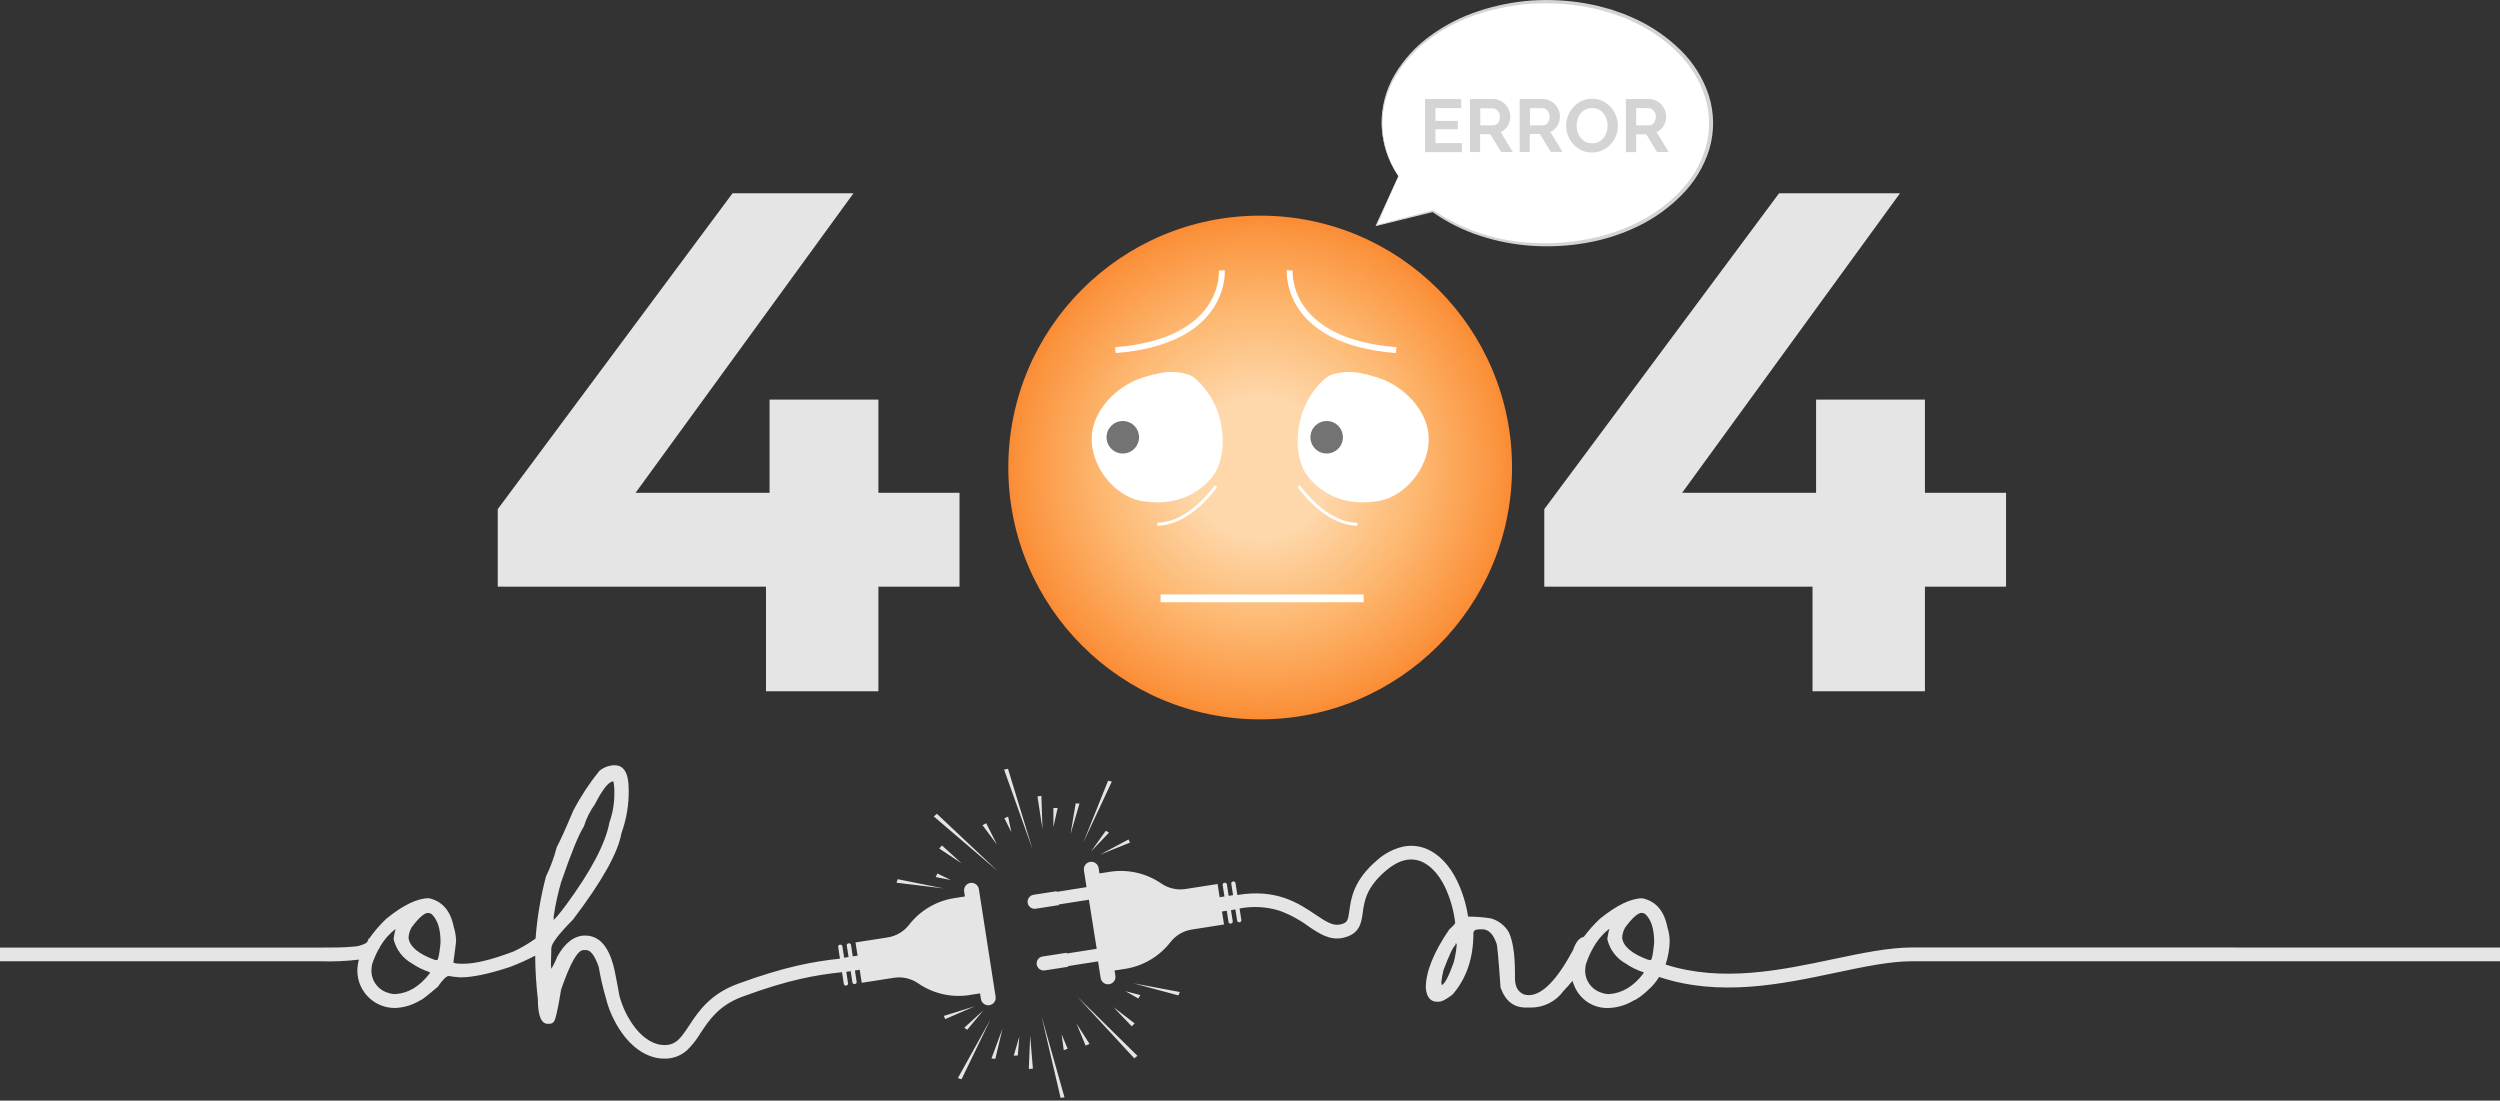 <svg width="870" height="383" viewBox="0 0 870 383" fill="none" xmlns="http://www.w3.org/2000/svg">
<rect x="0" y="0" width="870" height="383" fill="#333333" stroke="none"/>
<g clip-path="url(#clip0_90_29162)">
<path d="M173.22 204.17V177.182L254.927 67.249H297.019L217.045 177.182L197.485 171.488H333.911V204.17H173.22ZM266.564 240.567V204.17L267.802 171.488V139.052H305.685V240.567H266.564Z" fill="#E5E5E5"/>
<path d="M537.414 204.17V177.182L619.121 67.249H661.212L581.239 177.182L561.678 171.488H698.104V204.17H537.414ZM630.758 240.567V204.17L631.996 171.488V139.052H669.878V240.567H630.758Z" fill="#E5E5E5"/>
<path d="M665.454 329.715C657.301 329.715 647.856 331.699 637.909 333.792C619.754 337.624 599.288 341.946 579.624 335.667C580.507 333.037 580.988 330.288 581.051 327.514C581.014 325.848 580.739 324.196 580.236 322.608C579.122 316.955 576.232 313.621 571.566 312.606C567.571 312.606 562.642 314.98 556.781 319.727C554.732 321.65 552.859 323.751 551.182 326.005C549.606 326.332 548.36 327.854 547.445 330.571C541.819 341.062 536.669 346.312 531.994 346.321C531.419 346.298 530.849 346.207 530.295 346.05C528.243 345.166 527.211 343.332 527.211 340.451V338.739C527.211 332.234 526.499 327.473 525.077 324.456C524.393 323.25 523.472 322.195 522.37 321.354C521.268 320.513 520.007 319.905 518.663 319.564C516.091 319.171 513.492 318.975 510.89 318.98C510.232 314.605 508.922 310.355 507.003 306.369C504.367 301.042 500.779 297.291 496.648 295.497C493.976 294.332 491.004 294.037 488.155 294.655C484.886 295.436 481.861 297.014 479.349 299.248C471.005 306.314 470.149 312.688 469.578 316.914C469.103 320.393 468.912 321.154 466.385 321.711C463.857 322.268 461.588 320.828 457.756 318.259C452.021 314.387 444.261 309.155 430.577 311.465V311.302L429.938 307.225C429.916 307.14 429.878 307.06 429.825 306.991C429.772 306.921 429.705 306.862 429.629 306.818C429.554 306.774 429.47 306.745 429.383 306.733C429.296 306.721 429.208 306.727 429.123 306.749C428.946 306.76 428.78 306.837 428.659 306.966C428.538 307.095 428.47 307.265 428.471 307.442L429.109 311.519L427.574 311.75L426.949 307.673C426.898 307.503 426.783 307.36 426.628 307.274C426.473 307.187 426.291 307.165 426.12 307.211C426.032 307.215 425.946 307.236 425.867 307.272C425.787 307.309 425.716 307.361 425.657 307.425C425.597 307.49 425.551 307.565 425.521 307.647C425.491 307.73 425.477 307.817 425.481 307.904L426.106 311.981L424.435 312.226L423.728 307.633L412.571 309.372C409.617 309.837 406.596 309.151 404.132 307.456C398.918 303.87 392.53 302.411 386.276 303.379L382.607 303.95L382.321 302.088C382.269 301.753 382.151 301.431 381.974 301.141C381.797 300.851 381.564 300.599 381.29 300.399C381.015 300.199 380.704 300.055 380.374 299.975C380.044 299.896 379.701 299.882 379.366 299.934C379.03 299.987 378.708 300.105 378.419 300.282C378.129 300.459 377.877 300.692 377.677 300.966C377.477 301.241 377.333 301.552 377.253 301.882C377.173 302.212 377.159 302.555 377.212 302.89L378.109 308.72L367.727 310.378V310.133L359.682 311.383C359.039 311.484 358.462 311.835 358.078 312.359C357.693 312.884 357.532 313.54 357.63 314.183C357.678 314.503 357.789 314.811 357.957 315.088C358.124 315.365 358.346 315.606 358.607 315.797C358.869 315.988 359.166 316.125 359.481 316.2C359.796 316.275 360.123 316.287 360.443 316.235L368.488 314.984V314.74L378.938 313.109L381.656 330.191L371.192 331.822V331.563L363.147 332.814C362.808 332.822 362.474 332.9 362.167 333.044C361.86 333.187 361.585 333.393 361.361 333.648C361.137 333.902 360.968 334.2 360.865 334.523C360.762 334.846 360.726 335.187 360.761 335.525C360.796 335.862 360.9 336.189 361.067 336.484C361.234 336.779 361.46 337.036 361.732 337.24C362.003 337.443 362.313 337.589 362.643 337.667C362.974 337.744 363.316 337.753 363.65 337.692L371.681 336.442V336.197L382.118 334.567L383.055 340.478C383.192 341.128 383.572 341.701 384.118 342.078C384.664 342.456 385.334 342.611 385.99 342.51C386.646 342.409 387.239 342.06 387.646 341.536C388.053 341.011 388.244 340.351 388.178 339.69L387.866 337.733L391.535 337.162C397.788 336.193 403.433 332.867 407.312 327.867C409.144 325.508 411.808 323.938 414.759 323.478L425.957 321.725L425.25 317.2L426.922 316.941L427.533 320.937C427.584 321.107 427.699 321.25 427.853 321.336C428.008 321.423 428.191 321.445 428.362 321.399C428.77 321.331 429.055 321.032 429.001 320.706L428.389 316.724L429.911 316.479L430.536 320.461C430.587 320.631 430.701 320.776 430.856 320.865C431.01 320.953 431.192 320.979 431.365 320.937C431.543 320.926 431.71 320.846 431.829 320.714C431.949 320.582 432.011 320.408 432.004 320.23L431.379 316.262V316.153C435.954 315.271 440.676 315.523 445.131 316.887C448.711 318.165 452.085 319.96 455.146 322.214C459.101 324.932 462.824 327.378 467.377 326.359C473.234 325.081 473.764 321.1 474.239 317.58C474.769 313.666 475.435 308.788 482.393 302.904C486.728 299.234 490.9 298.215 494.773 299.873C497.858 301.232 500.63 304.181 502.763 308.489C504.678 312.511 505.914 316.823 506.419 321.249L506.283 321.331C506.283 321.589 505.631 322.309 504.326 323.478C498.89 331.414 496.173 338.181 496.173 343.78C496.458 346.987 497.776 348.604 500.113 348.604H500.576C501.744 348.604 503.293 347.789 505.44 346.145C510.305 340.6 512.742 333.47 512.751 324.755C512.751 323.858 513.458 323.396 514.885 323.396H515.85C517.97 323.396 519.601 325.004 520.742 328.22C520.996 328.22 521.476 333.353 522.182 343.617C523.827 348.292 526.735 350.629 530.934 350.629H532.497C534.76 350.67 536.999 350.164 539.024 349.154C541.05 348.144 542.801 346.659 544.129 344.827C545.284 343.617 546.317 342.448 547.214 341.321C547.394 341.948 547.621 342.562 547.893 343.155C548.866 345.511 550.544 347.509 552.698 348.874C554.851 350.239 557.374 350.904 559.92 350.779C563.036 350.644 566.064 349.708 568.712 348.061C569.065 348.061 571.335 346.783 574.732 343.386C575.737 342.356 576.618 341.211 577.355 339.975C598.446 347.014 619.889 342.503 638.874 338.494C648.576 336.442 657.722 334.512 665.441 334.512H870.014V329.742L665.454 329.715ZM501.744 343.712C501.744 343.427 501.744 343.155 501.744 342.897V343.712ZM505.902 334.879C504.19 339.726 502.795 342.376 501.717 342.829C501.697 342.486 501.652 342.146 501.581 341.81C501.735 340.395 501.985 338.992 502.328 337.611C504.394 332.175 505.78 329.28 506.487 328.927C506.487 328.152 506.636 328.057 506.949 328.655C506.783 330.757 506.433 332.839 505.902 334.879ZM571.879 338.806C568.481 343.228 564.563 345.601 560.124 345.927H559.852C559.069 345.935 558.291 345.801 557.555 345.533C555.788 345.052 554.238 343.981 553.163 342.498C552.088 341.015 551.552 339.209 551.644 337.38C551.689 336.726 551.78 336.077 551.916 335.436C553.818 329.946 556.536 325.869 560.069 323.206C559.734 324.391 559.489 325.599 559.336 326.821C559.75 328.6 560.53 330.273 561.628 331.733C562.725 333.193 564.115 334.408 565.709 335.3C567.651 336.624 569.775 337.658 572.014 338.372L571.879 338.806ZM575.643 328.18C575.249 332.121 574.855 334.091 574.433 334.091C574.108 334.092 573.783 334.051 573.468 333.969C567.942 331.93 564.957 329.416 564.513 326.427C564.55 325.107 564.929 323.819 565.614 322.69C568.105 319.347 570.008 317.675 571.321 317.675C571.773 317.689 572.209 317.841 572.572 318.11C574.619 320.049 575.643 323.26 575.643 327.745V328.18ZM326.035 283.199L324.961 284.123L347.343 303.257L326.035 283.199ZM337.395 346.267L341.051 345.696L341.363 347.653C341.47 348.331 341.841 348.938 342.395 349.342C342.949 349.746 343.641 349.913 344.319 349.807C344.997 349.701 345.604 349.33 346.008 348.775C346.412 348.221 346.579 347.529 346.473 346.851L340.629 309.304C340.496 308.65 340.115 308.073 339.567 307.692C339.019 307.311 338.345 307.156 337.685 307.26C337.026 307.363 336.431 307.716 336.026 308.246C335.62 308.776 335.434 309.442 335.506 310.106L335.805 311.968L332.136 312.538C325.882 313.504 320.235 316.831 316.359 321.833C314.523 324.188 311.861 325.757 308.912 326.223L297.715 327.962L298.435 332.569L296.763 332.827L296.138 328.75C296.09 328.578 295.977 328.431 295.821 328.342C295.666 328.253 295.482 328.229 295.309 328.275C294.902 328.343 294.616 328.655 294.671 328.968L295.296 333.045L293.76 333.289L293.135 329.212C293.072 329.051 292.955 328.917 292.805 328.831C292.655 328.745 292.479 328.712 292.308 328.739C292.137 328.766 291.981 328.851 291.864 328.979C291.748 329.107 291.678 329.271 291.667 329.443L292.292 333.52V333.615C282.929 334.635 273.267 336.333 256.729 342.38C247.04 345.954 243.031 352.015 239.824 356.894C236.807 361.46 235.19 363.688 231.168 363.688C227.811 363.688 224.305 361.664 221.302 358.008C218.605 354.597 216.643 350.664 215.54 346.457C215.255 344.949 214.833 342.313 214.072 338.643C212.36 329.928 208.886 325.57 203.649 325.57C199.872 325.57 196.619 328.035 193.892 332.963C193.343 334.418 192.661 335.819 191.854 337.149C191.776 336.677 191.731 336.2 191.718 335.722C191.813 332.406 191.867 330.49 191.867 329.973C191.867 328.406 194.382 325.086 199.41 320.012C209.484 306.731 215.101 296.711 216.26 289.953C218.028 285.082 218.885 279.927 218.788 274.747C218.788 269.121 217.157 266.308 213.923 266.308H213.61C211.754 266.398 209.978 267.095 208.555 268.292C205.081 272.59 202.045 277.224 199.491 282.126C196.973 288.096 195.052 292.349 193.729 294.886C192.824 298.37 191.577 301.757 190.006 304.996C188.139 312.077 186.924 319.314 186.377 326.617C183.977 328.34 181.426 329.841 178.754 331.101C171.216 333.955 165.423 335.382 161.373 335.382H161.169C158.913 335.382 157.786 335.205 157.786 334.866C158.411 330.286 158.723 327.813 158.723 327.487C158.686 325.821 158.411 324.169 157.908 322.581C156.794 316.928 153.899 313.594 149.224 312.579C145.238 312.579 140.314 314.953 134.453 319.7C132.221 321.815 130.208 324.151 128.446 326.671H128.161C128.176 326.829 128.176 326.989 128.161 327.147C127.943 327.459 127.753 327.786 127.549 328.098C126.032 328.962 124.321 329.429 122.576 329.457C119.64 329.756 115.903 329.756 111.596 329.756H0V334.526H111.5C115.975 334.674 120.455 334.479 124.899 333.942C124.548 335.235 124.366 336.569 124.356 337.91C124.375 339.622 124.732 341.313 125.406 342.887C126.08 344.46 127.058 345.886 128.284 347.081C129.51 348.277 130.959 349.219 132.549 349.853C134.139 350.487 135.839 350.802 137.551 350.779C140.663 350.646 143.687 349.71 146.33 348.061C146.692 348.061 148.703 346.503 152.363 343.386C154.076 340.899 155.353 339.649 156.209 339.649C157.513 339.881 158.829 340.04 160.15 340.125C164.417 340.125 170.184 338.92 177.449 336.51C180.459 335.38 183.395 334.064 186.242 332.569C186.283 337.642 186.596 342.709 187.179 347.748C187.179 353.456 188.334 356.296 190.644 356.296H190.794C191.8 356.296 192.384 356.092 192.547 355.684C193.145 355.684 194.055 351.907 195.265 344.365C198.427 335.205 201.018 330.626 203.038 330.626H203.976C205.538 330.626 206.979 332.569 208.338 336.428C209.009 340.352 209.917 344.232 211.056 348.047V348.169C212.351 352.841 214.574 357.204 217.592 360.998C221.519 365.781 226.316 368.404 231.181 368.404C234.067 368.472 236.873 367.448 239.036 365.537C240.875 363.748 242.47 361.724 243.779 359.517C246.768 355.005 250.138 349.868 258.374 346.838C274.545 340.872 283.908 339.296 293.04 338.317V338.494L293.665 342.503C293.712 342.672 293.825 342.815 293.978 342.902C294.13 342.988 294.311 343.011 294.48 342.965C294.657 342.954 294.823 342.877 294.944 342.748C295.065 342.619 295.133 342.449 295.133 342.272L294.507 338.195L296.043 337.964L296.655 341.959C296.705 342.13 296.82 342.274 296.974 342.363C297.128 342.451 297.311 342.477 297.483 342.435C297.661 342.424 297.828 342.344 297.947 342.212C298.067 342.08 298.13 341.906 298.122 341.728L297.511 337.733L299.169 337.475L299.875 342.014L311.073 340.274C314.023 339.809 317.039 340.495 319.498 342.19C324.734 345.798 331.154 347.262 337.436 346.281L337.395 346.267ZM192.696 319.17V318.817C193.281 314.791 194.153 310.813 195.306 306.912C198.812 296.73 201.443 290.288 203.201 287.588C204.045 284.829 205.335 282.226 207.02 279.883C209.737 274.602 211.848 271.956 213.352 271.947H213.474C213.732 273.267 213.837 274.612 213.787 275.956C213.835 279.413 213.264 282.851 212.102 286.107C210.761 293.445 205.733 303.039 197.018 314.889C194.599 318.124 193.104 319.904 192.506 320.203C192.683 320.094 192.737 319.741 192.696 319.17ZM149.482 338.806C146.085 343.228 142.171 345.601 137.741 345.927H137.47C136.686 345.936 135.908 345.802 135.173 345.533C133.406 345.052 131.856 343.981 130.78 342.498C129.705 341.015 129.169 339.209 129.262 337.38C129.306 336.726 129.397 336.077 129.533 335.436C130.101 333.762 130.801 332.135 131.626 330.571C131.942 330.154 132.203 329.697 132.401 329.212C133.756 326.913 135.541 324.897 137.66 323.274C137.343 324.429 137.111 325.605 136.967 326.794C137.381 328.573 138.161 330.246 139.259 331.706C140.356 333.166 141.746 334.381 143.34 335.273C145.282 336.596 147.406 337.631 149.646 338.344L149.482 338.806ZM153.301 328.193C152.907 332.134 152.513 334.105 152.092 334.105C151.766 334.107 151.442 334.066 151.127 333.982C145.6 331.944 142.615 329.43 142.171 326.44C142.209 325.122 142.583 323.836 143.259 322.703C145.759 319.36 147.666 317.689 148.98 317.689C149.431 317.703 149.867 317.855 150.23 318.124C152.268 320.067 153.301 323.274 153.301 327.758V328.193ZM325.6 305.214L330.886 306.247L326.225 303.977L325.6 305.214ZM312.391 305.961L311.983 307.184L328.318 309.155L312.391 305.961ZM327.801 294.206L326.85 295.28L334.623 300.43L327.801 294.206ZM379.672 296.313L385.936 289.749L384.822 289.11L379.672 296.313ZM393.261 293.214L392.717 292.141L382.811 297.413L393.261 293.214ZM385.61 271.689L376.94 293.31L386.915 272.002L385.61 271.689ZM366.585 281.201V287.806L368.053 281.174L366.585 281.201ZM362.4 276.962L361.041 277.152L362.78 288.499L362.4 276.962ZM343.184 286.474L341.92 287.167L346.976 293.962L343.184 286.474ZM374.331 279.584L372.537 290.293L375.663 279.639L374.331 279.584ZM358.024 371.992L359.451 371.896L358.499 360.468L358.024 371.992ZM394.715 368.282L395.843 367.439L374.888 346.811L394.715 368.282ZM377.796 363.879L379.155 363.281L374.589 356.133L377.796 363.879ZM369.085 382.048L370.444 381.871L362.44 353.592L369.085 382.048ZM370.186 365.469L371.545 364.952L369.452 359.951L370.186 365.469ZM336.607 358.348L342.247 351.553L335.561 357.668L336.607 358.348ZM396.128 347.476L396.848 346.294L391.657 344.935L396.128 347.476ZM387.472 350.48L393.845 357.152L394.864 356.146L387.472 350.48ZM410.071 346.403L410.574 345.221L394.43 342.19L410.071 346.403ZM334.623 375.579L344.761 354.624L333.332 375.185L334.623 375.579ZM346.364 368.486L348.892 357.927L345.032 368.336L346.364 368.486ZM328.467 353.537L328.929 354.652L339.189 350.194L328.467 353.537ZM349.53 284.762L351.963 289.613L350.821 284.178L349.53 284.762ZM350.781 267.544L349.422 267.816L359.328 295.565L350.781 267.544ZM354.205 367.303L354.722 360.74L352.778 367.371L354.205 367.303Z" fill="#E5E5E5"/>
<path d="M438.54 250.343C486.948 250.343 526.191 211.101 526.191 162.692C526.191 114.284 486.948 75.041 438.54 75.041C390.132 75.041 350.889 114.284 350.889 162.692C350.889 211.101 390.132 250.343 438.54 250.343Z" fill="url(#paint0_radial_90_29162)"/>
<path d="M425.182 94.071C425.182 94.071 427.234 118.763 388.165 121.847" stroke="white" stroke-width="2.052" stroke-miterlimit="10"/>
<path d="M448.827 94.071C448.827 94.071 446.775 118.763 485.858 121.847" stroke="white" stroke-width="2.052" stroke-miterlimit="10"/>
<path d="M463.368 130.396C462.474 130.749 461.65 131.26 460.936 131.905C458.899 133.761 457.138 135.898 455.704 138.251C451.396 145.344 449.888 156.433 453.978 164.07C453.978 164.07 461.18 177.442 479.689 174.358C490.044 172.632 498.891 160.564 496.907 149.707C495.303 140.914 486.918 133.399 478.656 131.171C476.906 130.591 475.117 130.137 473.302 129.812C469.994 129.167 466.577 129.368 463.368 130.396Z" fill="white"/>
<path d="M413.74 130.396C414.631 130.749 415.45 131.26 416.159 131.904C418.196 133.764 419.962 135.9 421.405 138.25C425.713 145.344 427.207 156.433 423.131 164.07C423.131 164.07 415.915 177.442 397.42 174.357C387.051 172.631 378.204 160.564 380.188 149.706C381.792 140.914 390.177 133.399 398.439 131.17C400.193 130.59 401.987 130.135 403.807 129.811C407.114 129.167 410.531 129.368 413.74 130.396Z" fill="white"/>
<path d="M390.734 157.822C393.856 157.822 396.387 155.291 396.387 152.169C396.387 149.047 393.856 146.516 390.734 146.516C387.612 146.516 385.081 149.047 385.081 152.169C385.081 155.291 387.612 157.822 390.734 157.822Z" fill="#737373"/>
<path d="M461.683 157.822C464.805 157.822 467.336 155.291 467.336 152.169C467.336 149.047 464.805 146.516 461.683 146.516C458.561 146.516 456.03 149.047 456.03 152.169C456.03 155.291 458.561 157.822 461.683 157.822Z" fill="#737373"/>
<path d="M423.131 169.182C423.131 169.182 414.189 182.323 402.747 182.432" stroke="white" stroke-width="1.033" stroke-miterlimit="10"/>
<path d="M451.98 169.182C451.98 169.182 460.922 182.323 472.364 182.432" stroke="white" stroke-width="1.033" stroke-miterlimit="10"/>
<path d="M403.888 208.223H474.552" stroke="white" stroke-width="2.718" stroke-miterlimit="10"/>
<path d="M486.62 61.315C482.943 55.864 480.958 49.449 480.912 42.874C480.912 19.501 506.582 0.557 538.205 0.557C569.827 0.557 595.484 19.501 595.484 42.874C595.484 66.248 569.841 85.178 538.205 85.178C522.876 85.178 508.96 80.734 498.687 73.478L478.955 78.492L486.62 61.315Z" fill="white"/>
<path d="M486.62 61.309C483.111 56.143 481.094 50.111 480.79 43.874C480.594 37.599 482.172 31.395 485.342 25.977C488.548 20.596 492.838 15.94 497.94 12.306C503.005 8.639 508.613 5.787 514.559 3.853C520.49 1.894 526.636 0.662 532.864 0.184C539.099 -0.233 545.362 0.086 551.522 1.135C553.044 1.448 554.593 1.665 556.102 2.06L560.627 3.283L565.057 4.832C566.525 5.375 567.924 6.082 569.365 6.694C575.052 9.347 580.249 12.945 584.734 17.334C589.28 21.744 592.689 27.19 594.668 33.206C596.592 39.281 596.658 45.792 594.858 51.905C592.983 57.959 589.651 63.46 585.156 67.927C580.733 72.397 575.576 76.074 569.909 78.798C564.273 81.518 558.286 83.439 552.12 84.506C545.974 85.598 539.72 85.954 533.489 85.566C527.26 85.194 521.103 84.025 515.171 82.087C509.222 80.179 503.599 77.375 498.497 73.77H498.755L478.983 78.635H478.684L478.806 78.363L486.62 61.309ZM486.62 61.309L479.159 78.554L478.983 78.336L498.687 73.172H498.823L498.945 73.254C509.219 80.109 521.177 84.01 533.516 84.533C539.667 84.865 545.835 84.459 551.889 83.323C557.95 82.264 563.832 80.361 569.365 77.67C574.889 74.999 579.917 71.406 584.232 67.043C588.554 62.715 591.747 57.391 593.527 51.538C595.236 45.674 595.16 39.434 593.309 33.614C591.425 27.802 588.161 22.533 583.797 18.258C579.441 13.958 574.386 10.429 568.849 7.821C567.49 7.223 566.131 6.463 564.636 5.987L560.301 4.438L555.857 3.228C554.376 2.834 552.84 2.63 551.346 2.304C545.28 1.263 539.115 0.926 532.973 1.299C526.818 1.715 520.735 2.874 514.858 4.75C508.986 6.596 503.438 9.347 498.415 12.904C493.363 16.442 489.086 20.974 485.845 26.221C482.628 31.545 480.975 37.668 481.075 43.887C481.287 50.094 483.206 56.122 486.62 61.309Z" fill="#D4D4D4"/>
<path d="M508.743 49.794V52.947H495.914V34.479H508.498V37.632H499.543V42.076H507.316V44.984H499.543V49.794H508.743Z" fill="#D4D4D4"/>
<path d="M511.542 52.947V34.48H519.696C520.51 34.469 521.316 34.651 522.047 35.01C522.747 35.342 523.379 35.803 523.909 36.369C524.435 36.944 524.849 37.612 525.132 38.339C525.425 39.046 525.577 39.803 525.58 40.568C525.593 41.717 525.282 42.848 524.683 43.829C524.119 44.777 523.267 45.52 522.251 45.949L526.464 52.893H522.387L518.623 46.696H515.089V52.893L511.542 52.947ZM515.144 43.612H519.642C519.96 43.611 520.272 43.532 520.552 43.381C520.834 43.243 521.084 43.049 521.286 42.81C521.5 42.522 521.665 42.2 521.775 41.859C521.901 41.482 521.965 41.087 521.965 40.69C521.97 40.282 521.901 39.877 521.762 39.494C521.629 39.146 521.436 38.824 521.191 38.543C520.969 38.282 520.696 38.069 520.389 37.918C520.102 37.774 519.786 37.7 519.465 37.7H515.13L515.144 43.612Z" fill="#D4D4D4"/>
<path d="M528.841 52.947V34.48H536.995C537.809 34.472 538.614 34.654 539.346 35.009C540.046 35.342 540.677 35.803 541.208 36.368C541.725 36.95 542.139 37.617 542.431 38.339C542.773 39.22 542.91 40.168 542.83 41.11C542.75 42.052 542.455 42.964 541.969 43.775C541.407 44.725 540.554 45.468 539.536 45.895L543.749 52.839H539.672L535.894 46.642H532.361V52.839L528.841 52.947ZM532.429 43.611H536.927C537.249 43.611 537.566 43.531 537.851 43.38C538.139 43.218 538.393 43.001 538.598 42.742C538.812 42.453 538.977 42.132 539.088 41.791C539.209 41.413 539.269 41.018 539.264 40.622C539.269 40.214 539.2 39.809 539.06 39.426C538.932 39.078 538.744 38.756 538.503 38.475C538.281 38.214 538.009 38.001 537.702 37.85C537.414 37.707 537.098 37.633 536.777 37.632H532.429V43.611Z" fill="#D4D4D4"/>
<path d="M554.009 53.077C552.741 53.092 551.487 52.817 550.34 52.275C549.263 51.769 548.297 51.053 547.5 50.169C545.912 48.392 545.027 46.097 545.013 43.714C545.009 42.498 545.245 41.292 545.706 40.167C546.151 39.062 546.796 38.048 547.609 37.178C548.42 36.308 549.395 35.607 550.476 35.112C551.611 34.596 552.845 34.336 554.091 34.351C555.356 34.335 556.608 34.615 557.746 35.166C558.819 35.692 559.779 36.422 560.573 37.313C561.354 38.203 561.97 39.225 562.394 40.33C563.04 41.996 563.205 43.809 562.868 45.564C562.532 47.318 561.708 48.942 560.491 50.25C559.678 51.114 558.704 51.811 557.624 52.302C556.492 52.825 555.257 53.09 554.009 53.077ZM548.655 43.714C548.654 44.499 548.778 45.278 549.022 46.024C549.251 46.741 549.611 47.409 550.082 47.995C550.543 48.56 551.117 49.023 551.767 49.353C552.472 49.704 553.25 49.881 554.037 49.87C554.839 49.886 555.632 49.704 556.347 49.34C556.996 49.008 557.57 48.545 558.032 47.981C558.491 47.379 558.845 46.704 559.078 45.983C559.568 44.501 559.568 42.9 559.078 41.417C558.839 40.703 558.475 40.036 558.005 39.447C557.545 38.88 556.971 38.417 556.32 38.088C555.619 37.742 554.845 37.57 554.064 37.585C553.262 37.572 552.469 37.754 551.754 38.115C551.1 38.44 550.524 38.904 550.068 39.474C549.603 40.06 549.253 40.729 549.036 41.445C548.792 42.177 548.664 42.942 548.655 43.714Z" fill="#D4D4D4"/>
<path d="M565.79 52.947V34.48H573.944C574.758 34.469 575.563 34.651 576.295 35.01C576.995 35.342 577.626 35.803 578.156 36.369C578.682 36.944 579.097 37.612 579.379 38.339C579.672 39.046 579.825 39.803 579.828 40.568C579.841 41.717 579.53 42.848 578.931 43.829C578.367 44.777 577.514 45.52 576.499 45.949L580.711 52.893H576.634L572.925 46.751H569.391V52.947H565.79ZM569.391 43.612H573.889C574.207 43.611 574.52 43.532 574.8 43.381C575.093 43.225 575.348 43.007 575.547 42.742C575.761 42.453 575.926 42.132 576.036 41.791C576.162 41.414 576.227 41.019 576.227 40.622C576.231 40.214 576.162 39.809 576.023 39.426C575.89 39.078 575.697 38.756 575.452 38.475C575.23 38.214 574.957 38.001 574.65 37.85C574.364 37.706 574.047 37.632 573.726 37.632H569.391V43.612Z" fill="#D4D4D4"/>
</g>
<defs>
<radialGradient id="paint0_radial_90_29162" cx="0" cy="0" r="1" gradientUnits="userSpaceOnUse" gradientTransform="translate(438.54 162.692) rotate(0.221) scale(98.238 98.238)">
<stop stop-color="#FED7AA"/>
<stop offset="0.25" stop-color="#FED7AA"/>
<stop offset="0.54" stop-color="#FDBA74"/>
<stop offset="0.86" stop-color="#FB923C"/>
<stop offset="1" stop-color="#F97316"/>
</radialGradient>
<clipPath id="clip0_90_29162">
<rect width="870" height="382.049" fill="white"/>
</clipPath>
</defs>
</svg>
